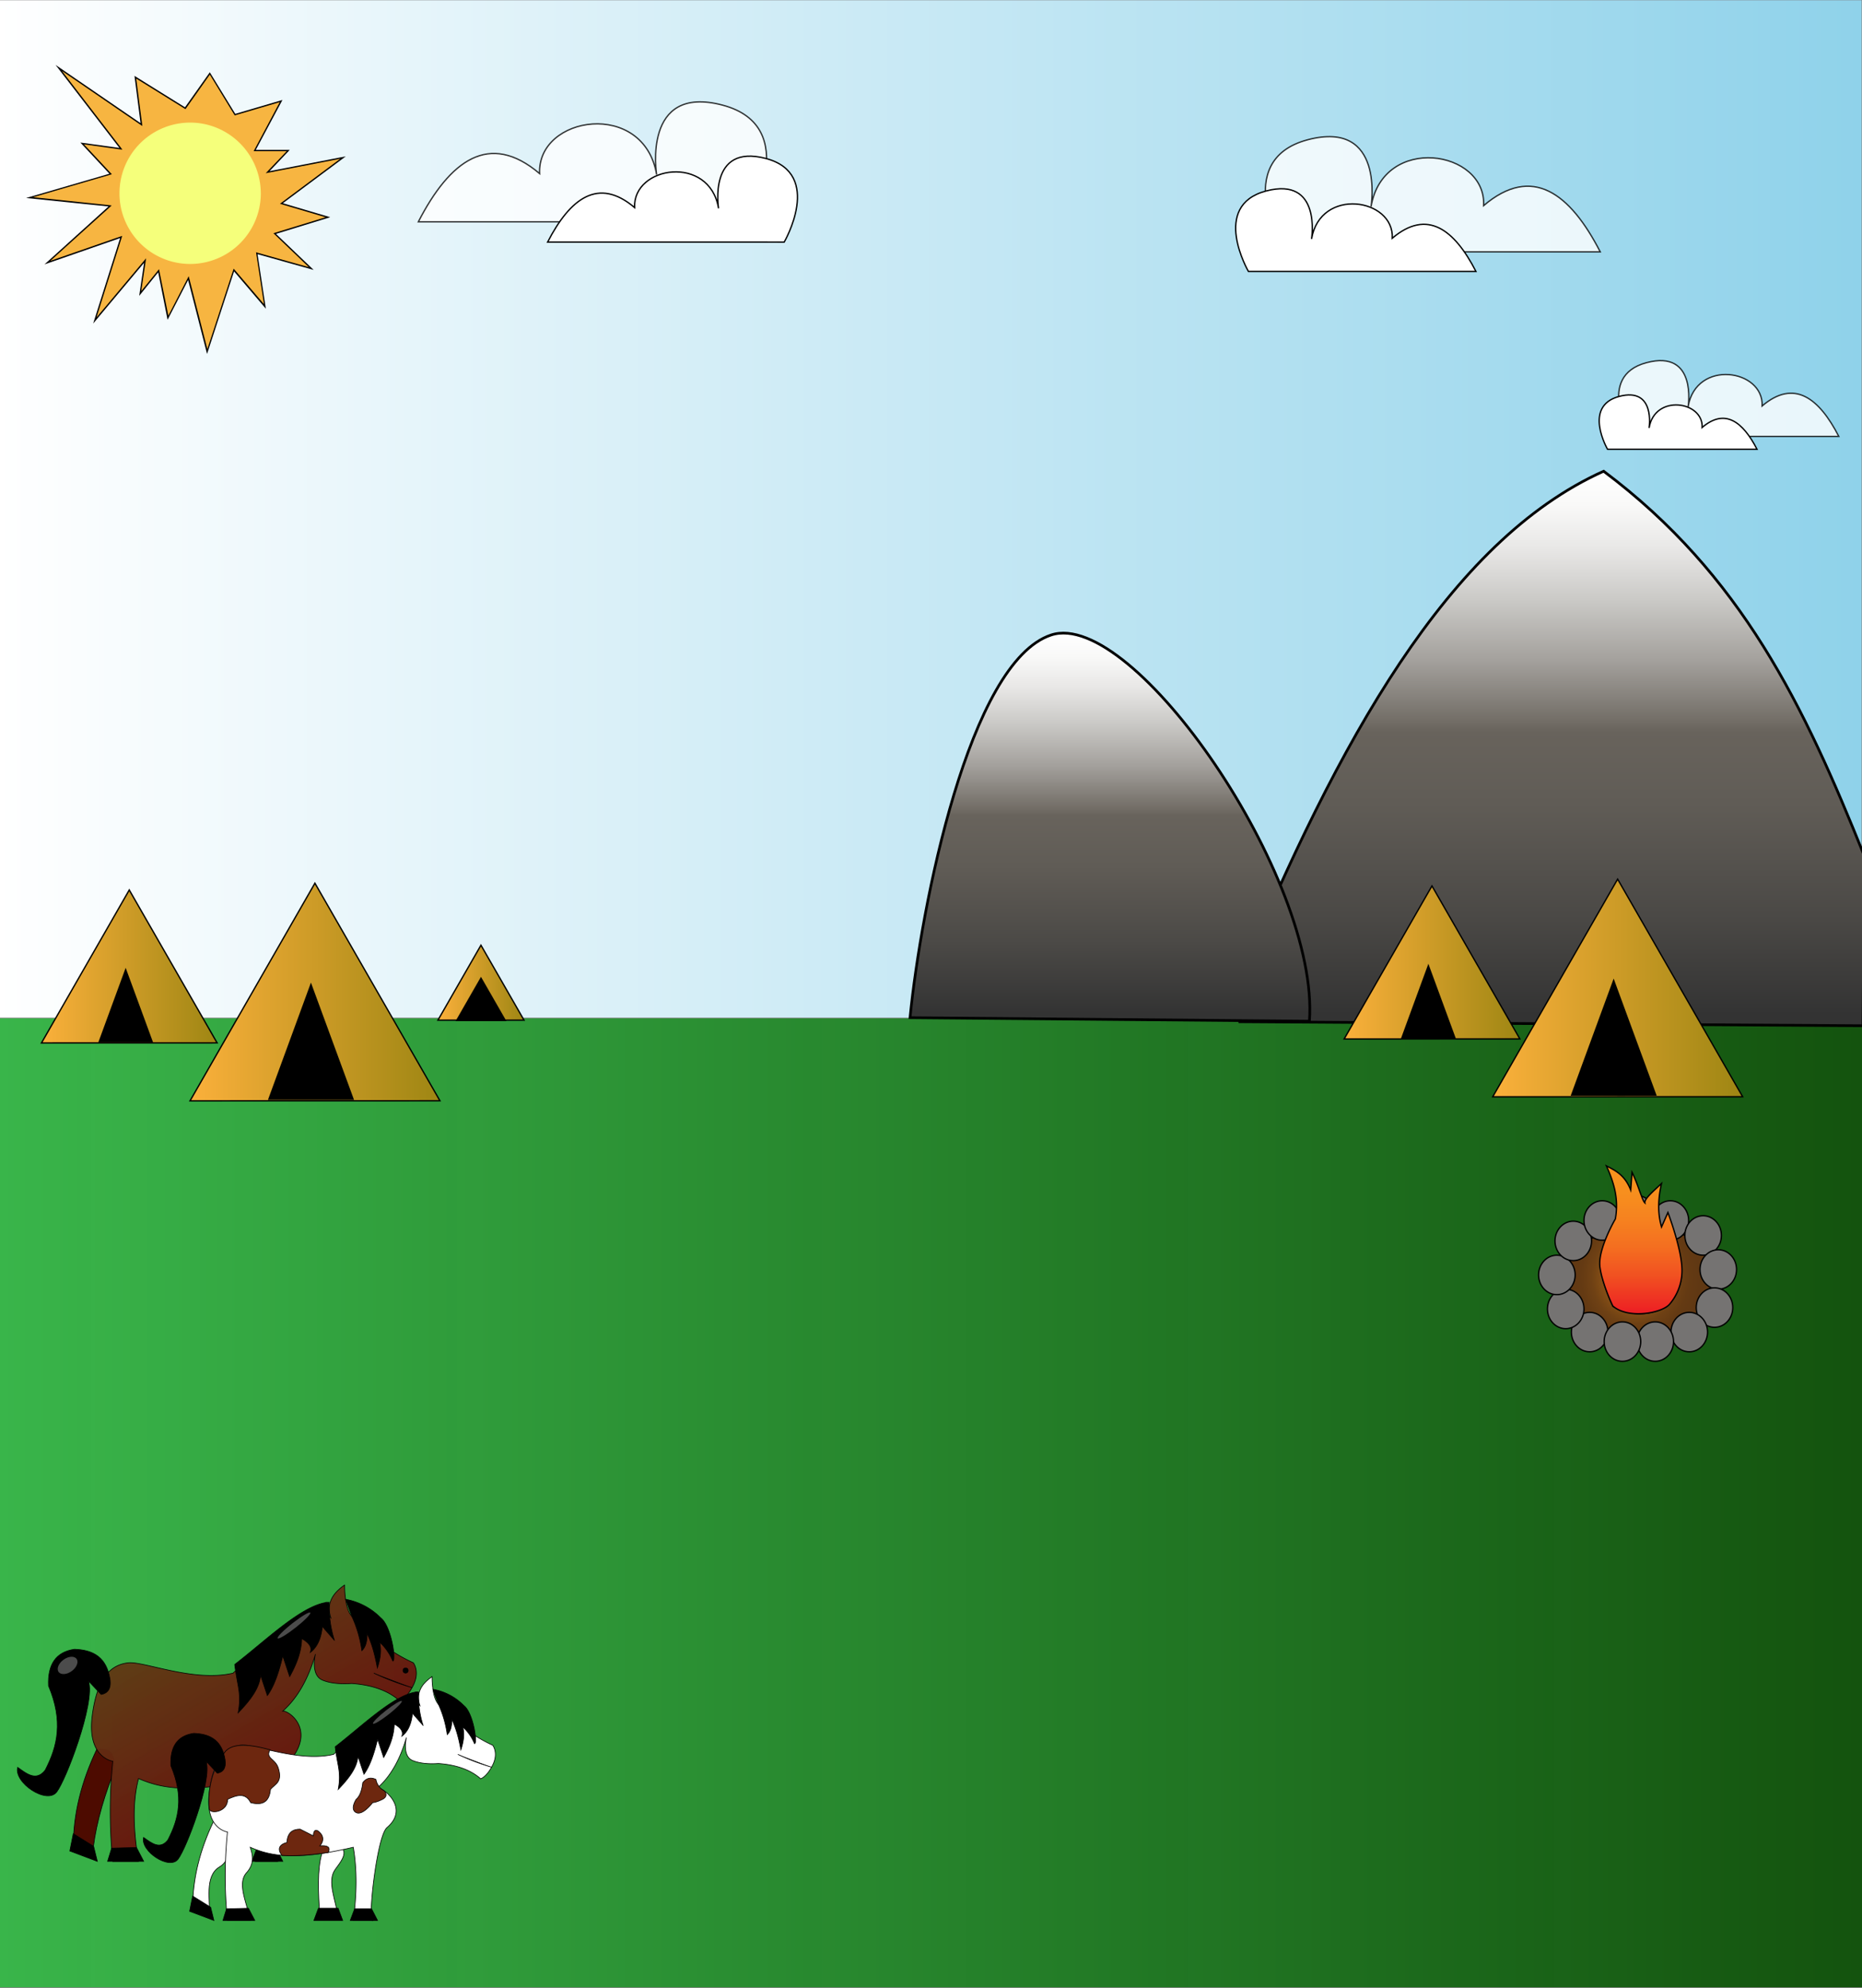 <svg id="Layer_1" data-name="Layer 1" xmlns="http://www.w3.org/2000/svg" xmlns:xlink="http://www.w3.org/1999/xlink" width="1391" height="1485" viewBox="0 0 1391 1485">
  <rect x="0" y="0" width="1391" height="1485" fill="#808080" stroke="none"/>
  <defs>
    <linearGradient id="linear-gradient" x1="-0.5" y1="362.39" x2="1393.19" y2="362.39" gradientTransform="matrix(1, 0, 0, -1, 0, 1485)" gradientUnits="userSpaceOnUse">
      <stop offset="0" stop-color="#39b54a"/>
      <stop offset="1" stop-color="#0f5109" stop-opacity="0.96"/>
    </linearGradient>
    <linearGradient id="linear-gradient-2" x1="-3" y1="1104.8" x2="1390.69" y2="1104.8" gradientTransform="matrix(1, 0, 0, -1, 0, 1485)" gradientUnits="userSpaceOnUse">
      <stop offset="0" stop-color="#fff"/>
      <stop offset="1" stop-color="#8fd2ea"/>
    </linearGradient>
    <linearGradient id="linear-gradient-3" x1="30.97" y1="763.04" x2="162.21" y2="763.04" gradientTransform="matrix(1, 0, 0, -1, 0, 1485)" gradientUnits="userSpaceOnUse">
      <stop offset="0" stop-color="#fbb03b"/>
      <stop offset="1" stop-color="#9e8613"/>
    </linearGradient>
    <linearGradient id="linear-gradient-4" x1="141.96" y1="743.96" x2="328.66" y2="743.96" xlink:href="#linear-gradient-3"/>
    <linearGradient id="linear-gradient-5" x1="138.14" y1="269.87" x2="231.38" y2="108.37" gradientTransform="matrix(1, 0, 0, -1, 0, 1485)" gradientUnits="userSpaceOnUse">
      <stop offset="0" stop-color="#603813" stop-opacity="0.96"/>
      <stop offset="1" stop-color="#6b070c"/>
    </linearGradient>
    <linearGradient id="linear-gradient-6" x1="1159.16" y1="718.75" x2="1159.16" y2="1132.98" gradientTransform="matrix(1, 0, 0, -1, 0, 1485)" gradientUnits="userSpaceOnUse">
      <stop offset="0.02" stop-color="#333"/>
      <stop offset="0.2" stop-color="#4b4946"/>
      <stop offset="0.4" stop-color="#605c56"/>
      <stop offset="0.53" stop-color="#68635c"/>
      <stop offset="0.55" stop-color="#736e67"/>
      <stop offset="0.66" stop-color="#a4a19d"/>
      <stop offset="0.77" stop-color="#cbcac7"/>
      <stop offset="0.86" stop-color="#e8e7e6"/>
      <stop offset="0.94" stop-color="#f9f9f8"/>
      <stop offset="1" stop-color="#fff"/>
    </linearGradient>
    <radialGradient id="radial-gradient" cx="1539.21" cy="513.83" r="51.32" gradientTransform="matrix(0.95, 0, 0, -1.03, -240.87, 1482.99)" gradientUnits="userSpaceOnUse">
      <stop offset="0" stop-color="#f7931e"/>
      <stop offset="0.05" stop-color="#e98a1d"/>
      <stop offset="0.2" stop-color="#bf711a"/>
      <stop offset="0.35" stop-color="#9d5d17"/>
      <stop offset="0.51" stop-color="#824d15"/>
      <stop offset="0.66" stop-color="#6f4114"/>
      <stop offset="0.83" stop-color="#643a13"/>
      <stop offset="1" stop-color="#603813"/>
    </radialGradient>
    <linearGradient id="linear-gradient-7" x1="829.16" y1="722.16" x2="829.16" y2="1012.07" xlink:href="#linear-gradient-6"/>
    <linearGradient id="linear-gradient-8" x1="1004.15" y1="766.06" x2="1135.4" y2="766.06" xlink:href="#linear-gradient-3"/>
    <linearGradient id="linear-gradient-9" x1="1115.13" y1="746.98" x2="1301.84" y2="746.98" xlink:href="#linear-gradient-3"/>
    <linearGradient id="linear-gradient-10" x1="327.15" y1="750.94" x2="391.47" y2="750.94" xlink:href="#linear-gradient-3"/>
    <linearGradient id="linear-gradient-11" x1="1225.79" y1="503.61" x2="1225.79" y2="614.1" gradientTransform="matrix(1, 0, 0, -1, 0, 1485)" gradientUnits="userSpaceOnUse">
      <stop offset="0" stop-color="#ed1c24"/>
      <stop offset="0.07" stop-color="#ee2c23"/>
      <stop offset="0.26" stop-color="#f15121"/>
      <stop offset="0.45" stop-color="#f46e20"/>
      <stop offset="0.64" stop-color="#f6821f"/>
      <stop offset="0.82" stop-color="#f78f1e"/>
      <stop offset="1" stop-color="#f7931e"/>
    </linearGradient>
  </defs>
  <title>Artboard 1</title>
  <rect x="-0.5" y="760.72" width="1393.69" height="723.78" fill="url(#linear-gradient)"/>
  <rect x="-3" y="0.19" width="1393.69" height="760.02" fill="url(#linear-gradient-2)"/>
  <g>
    <polygon points="162.21 779.07 96.59 779.09 30.97 779.11 63.77 721.96 96.56 664.81 129.39 721.94 162.21 779.07" stroke="#000" stroke-miterlimit="10" fill="url(#linear-gradient-3)"/>
    <polygon points="114.38 778.74 93.9 778.75 73.41 778.75 83.64 750.85 93.88 722.95 104.13 750.84 114.38 778.74"/>
  </g>
  <polygon points="328.66 822.28 235.31 822.3 141.96 822.33 188.61 741.04 235.26 659.74 281.96 741.01 328.66 822.28" stroke="#000" stroke-miterlimit="10" fill="url(#linear-gradient-4)"/>
  <polygon points="264.47 821.57 232.32 821.58 200.17 821.59 216.24 777.79 232.29 734 248.38 777.79 264.47 821.57"/>
  <g>
    <g>
      <polygon points="140.72 207.77 125.41 237.37 118.41 202.27 104.69 219.19 108.39 194.61 70.86 239.37 90.51 177.02 35.43 196.19 82.27 153.85 22.13 147.57 82.66 129.95 61.35 107.11 90.31 111.14 43.82 50.66 105.71 93.08 101.13 57.72 138.37 80.88 156.73 54.89 175.53 85.66 209.97 75.5 190.23 112.43 215.28 112.43 199.92 128.59 256.25 117.67 210.21 152.03 244.91 162.3 205.2 174.48 232.5 200.59 191.8 189.16 197.86 228.92 174.66 201.71 154.76 262.61 140.72 207.77" fill="#f7b541"/>
      <path d="M46.14,52.87l58.36,40,1.85,1.26-.29-2.22-4.3-33.22,36,22.34.8.5.54-.78,17.65-25,18.21,29.8.4.65L176,86,209,76.29l-18.73,35.17-.8,1.48h24.72L200.68,127.1l-2.17,2.29,3.09-.61,52.63-10.2L210.76,151l-1.61,1.21,1.92.56,32.14,9.52-37.3,11.44-1.64.5,1.24,1.19,25.22,24.16-38-10.68-1.45-.48.23,1.54,5.68,37.24-21.47-25.16-1.16-1.36-.56,1.7-19.09,58.38-13.28-51.89-.67-2.55-1.2,2.33-14,27.18-6.56-32.64-.42-2.09-1.34,1.65L105.5,217.45l3.12-21,.53-3.52-2.29,2.72L72.09,237.12l18.6-59,.6-1.91-1.88.66-51.81,18L81.76,155l1.68-1.52-2.24-.26-56.47-5.9L82,130.63l1.57-.46L82.46,129,62.68,107.8,89,111.47l2.43.33L90,109.86l-43.82-57m-4.66-4.36,47.69,62-29.15-4,21.71,23.29L19.53,147.9l61.57,6.31L33.25,197.5l56.49-19.65-20.12,63.8,38-45.3L104,221l14.18-17.59,7,35.47,15.36-29.7,14.14,55.23,20.17-61.68,23.75,27.87-6.21-40.74,41.92,11.76-28.14-26.9,40.5-12.45L211.31,151.8l47-35-56.95,11.07,15.09-15.9H191.08L211,74.68,175.76,85.06,156.73,54,138.2,80.15,100.47,56.69,105,92Z"/>
    </g>
    <path d="M194.85,144.7a52.8,52.8,0,1,1-52.76-53.12,52.3,52.3,0,0,1,21.37,4.56A53.13,53.13,0,0,1,194.85,144.7Z" fill="#f5ff7b"/>
  </g>
  <path d="M1251.05,326h122.62c-14.85-28.82-33.43-43-57.29-22.74,1.28-27.5-49.32-35.12-55.28.52,0,0,7-43-31.16-32.85s-12,55.07-12,55.07Z" fill="#fff" stroke="#000" stroke-miterlimit="10" opacity="0.8" style="isolation: isolate"/>
  <path d="M1224.65,335.64h87.94c-10.65-20.69-24-30.86-41-16.32.92-19.73-35.39-25.17-39.65.36,0,0,5-30.8-22.36-23.55s-8.65,39.51-8.65,39.51Z" fill="#fff" stroke="#000" stroke-miterlimit="10"/>
  <path d="M1009,188.15h186.46c-22.58-43.83-50.83-65.38-87.1-34.56,1.94-41.83-75-53.42-84.11.76,0,0,10.7-65.31-47.38-49.94s-18.35,83.74-18.35,83.74Z" fill="#fff" stroke="#000" stroke-miterlimit="10" opacity="0.8" style="isolation: isolate"/>
  <path d="M968.83,202.76H1102.6c-16.2-31.45-36.46-46.91-62.5-24.81,1.4-30-53.81-38.32-60.31.55,0,0,7.68-46.85-34-35.83s-13.16,60.09-13.16,60.09Z" fill="#fff" stroke="#000" stroke-miterlimit="10"/>
  <path d="M506.44,165.68H312.52c23.49-45.59,52.87-68,90.6-36-2-43.5,78-55.55,87.42.8,0,0-11.13-67.92,49.27-51.94s19.07,87.1,19.07,87.1Z" fill="#fff" stroke="#000" stroke-miterlimit="10" opacity="0.8" style="isolation: isolate"/>
  <path d="M548.2,180.86H409.08c16.85-32.69,37.93-48.8,65-25.8-1.45-31.2,56-39.85,62.71.57,0,0-8-48.72,35.36-37.25s13.67,62.49,13.67,62.49Z" fill="#fff" stroke="#000" stroke-miterlimit="10"/>
  <g>
    <path d="M164.12,1333.72c-4,13.36-3.18,33.22-1.61,54.11h15.4c-2.6-21.38-4.27-42,0-58" fill="#4d0b00" stroke="#000" stroke-miterlimit="10" stroke-width="0.5"/>
    <path d="M72.31,1306.74c-11.33,23.73-17.64,48.13-17.57,73.35l14.11,7.74c1.59-19.77,7-40.61,15.4-62.24C87.71,1307.61,80.63,1306.19,72.31,1306.74Z" fill="#4d0b00" stroke="#000" stroke-miterlimit="10" stroke-width="0.5"/>
    <path d="M247.19,1208.53c-3.52-10.51,1.1-18.27,10.27-24.52a70.2,70.2,0,0,0,1.4,14.54c1,4.27,2.55,7.72,5,10,12.91,13.71,27.35,25.55,44.91,33.54,0,0,5.12,6.44,0,16.77s-10.27,11.61-10.27,11.61c-8.74-7.73-20.85-11.87-35.93-12.91,0,0-12.82,1.3-21.8-2.58s-5.14-19.34-5.14-19.34c-5.28,18.48-13.36,32.74-24.38,42.57,3.93-.69,22.94,12.26,7.94,33.67-.22.32-10.74,11.43-11.79,19.22-1.2,8.94-2.27,60.4,0,59.39H190.73c3-21.92,3.3-42.69,0-61.93-49.41,11.75-70.68,7.24-87.24,0-4.75,18.18-3.81,39.26,0,61.93H84.25a372.76,372.76,0,0,1,0-74.83s-19.25-2.57-15.4-33.54,15.4-38.69,26.94-40,49,14.65,78.26,7.73c0,0,39.78-36.12,51.33-43.86S247.19,1208.53,247.19,1208.53Z" stroke="#000" stroke-miterlimit="10" stroke-width="0.5" fill="url(#linear-gradient-5)"/>
    <path d="M81.53,1251.19c-3.39-14.32-13.32-18.77-25.91-19.19-13.78,2-20.09,11.21-19.37,27.3,11.12,26.49,6.79,45-2.49,63-6.64,8.54-13.75,2.8-20.58-2.09-2.85,11.63,21.91,28,29.22,18.33,3.53-4.68,10.43-20.55,16-37.46,6-18.12,10.48-37.5,7.63-45.46l9.55,10.13C81.83,1264.63,83.63,1259.63,81.53,1251.19Z" stroke="#000" stroke-miterlimit="10" stroke-width="0.5"/>
    <path d="M244.62,1196.91c-19.49,2.38-46.06,28.62-69.28,46.45,1.95,16.35,5.3,21.49,2.57,36.12,9.1-9.41,16.28-18.84,16.68-28.38l5.13,15.47c5.16-7,8.68-17.71,11.54-29.67l5.14,15.49c4.79-8.65,8.67-17.71,9-28.38,5.12,2.88,8,6.18,6.41,10.32,5.37-4,8.12-10.73,9-19.35l9,10.32a84.3,84.3,0,0,1-3.86-28.39H243.3" stroke="#000" stroke-miterlimit="10" stroke-width="0.5"/>
    <path d="M284.4,1208.53a49.28,49.28,0,0,0-26.24-13.87l4.77,12.89a91.76,91.76,0,0,1,7.4,25.49c3-2.86,4-7.42,3.86-12.91,3.74,7.7,6,16.53,7.7,25.8,2.26-6.77,3.22-13.29,1.63-19.34a39.56,39.56,0,0,1,9.91,14.18C296.16,1240.65,292.36,1214.69,284.4,1208.53Z" stroke="#000" stroke-miterlimit="10" stroke-width="0.5"/>
    <ellipse cx="303" cy="1247.87" rx="1.92" ry="1.93" stroke="#000" stroke-miterlimit="10" stroke-width="0.5"/>
    <path d="M307.83,1260.64a191.62,191.62,0,0,1-28.57-10.84" stroke="#000" stroke-miterlimit="10" stroke-width="0.5"/>
    <polygon points="191.9 1380.59 206.21 1380.59 211.26 1390.42 188.17 1390.42 191.9 1380.59" stroke="#000" stroke-miterlimit="10" stroke-width="0.5"/>
    <polygon points="161.23 1380.09 177.91 1380.09 181.75 1390.42 157.37 1390.42 161.23 1380.09" stroke="#000" stroke-miterlimit="10" stroke-width="0.5"/>
    <polygon points="83.41 1380.59 101.95 1380.09 107.34 1390.42 80.4 1390.42 83.41 1380.59" stroke="#000" stroke-miterlimit="10" stroke-width="0.5"/>
    <polygon points="54.74 1369.77 69.94 1379.23 72.7 1390.42 52.17 1382.68 54.74 1369.77" stroke="#000" stroke-miterlimit="10" stroke-width="0.5"/>
    <ellipse cx="219.56" cy="1214.3" rx="15.5" ry="2" transform="translate(-703.43 395.26) rotate(-38.17)" fill="#fff" opacity="0.3" style="isolation: isolate"/>
    <ellipse cx="48.79" cy="1242.1" rx="8.28" ry="5.23" transform="matrix(0.81, -0.59, 0.59, 0.81, -721.86, 266.75)" fill="#fff" opacity="0.3" style="isolation: isolate"/>
  </g>
  <g>
    <path d="M240.44,1384.55c-3.5,11.79-2.81,29.28-1.43,47.75H252.6c-1.53-12.58-8.61-26.94-2.18-35.82,4-5.56,8.31-10.59,5.79-15.26" fill="#fff" stroke="#000" stroke-miterlimit="10" stroke-width="0.5"/>
    <path d="M159.44,1360.73c-10,21-15.56,42.47-15.51,64.73l12.45,6.84c1-12.15-4-30.69,7.59-37.7,6.09-3.7,7.52-9.7,6-17.23C173,1361.51,166.79,1360.26,159.44,1360.73Z" fill="#fff" stroke="#000" stroke-miterlimit="10" stroke-width="0.5"/>
    <path d="M313.72,1274.09c-3.1-9.27,1-16.11,9.06-21.62a63.46,63.46,0,0,0,1.24,12.82c.86,3.77,2.25,6.82,4.42,8.8,11.4,12.08,24.13,22.55,39.62,29.6,0,0,4.54,5.68,0,14.79s-9,10.24-9,10.24c-7.71-6.8-18.39-10.47-31.7-11.38,0,0-11.31,1.14-19.24-2.28s-4.53-17.11-4.53-17.11c-4.66,16.3-11.78,28.9-21.5,37.56,3.46-.6,24.5,14.74,7,29.71-7.85,6.72-14.92,74.19-10.39,69.31H263.92c2.63-19.33,2.91-37.66,0-54.63-43.59,10.36-62.37,6.38-77,0,2,6,3.22,12.36-2.72,19-7.42,8.3.61,23.16,2.72,35.61h-17a329.53,329.53,0,0,1,0-66s-17-2.27-13.59-29.58,13.59-34.15,23.77-35.23,43.18,12.92,69.09,6.82c0,0,35-31.87,45.27-38.7S313.72,1274.09,313.72,1274.09Z" fill="#fff" stroke="#000" stroke-miterlimit="10" stroke-width="0.5"/>
    <path d="M311.46,1263.85c-17.19,2.09-40.66,25.25-61.07,41,1.71,14.43,4.67,19,2.26,31.86,8-8.28,14.37-16.61,14.72-25l4.52,13.66c4.57-6.26,7.66-15.64,10.2-26.17l4.52,13.66c4.23-7.64,7.65-15.63,7.92-25,4.53,2.55,7.08,5.46,5.67,9.06,4.73-3.54,7.16-9.45,7.92-17.11l7.93,9.06a74.29,74.29,0,0,1-3.41-25h-2.26" stroke="#000" stroke-miterlimit="10" stroke-width="0.5"/>
    <path d="M346.55,1274.09a43.37,43.37,0,0,0-23.15-12.23l4.2,11.37a81.15,81.15,0,0,1,6.51,22.52c2.61-2.51,3.48-6.54,3.39-11.37,3.31,6.78,5.31,14.57,6.79,22.76,2-6,2.84-11.73,1.45-17.12a34.92,34.92,0,0,1,8.74,12.53C356.94,1302.44,353.56,1279.53,346.55,1274.09Z" stroke="#000" stroke-miterlimit="10" stroke-width="0.5"/>
    <path d="M367.23,1320.07a169.16,169.16,0,0,1-25.2-9.56" stroke="#000" stroke-miterlimit="10" stroke-width="0.5"/>
    <polygon points="264.94 1425.9 277.57 1425.9 282.04 1434.57 261.66 1434.57 264.94 1425.9" stroke="#000" stroke-miterlimit="10" stroke-width="0.5"/>
    <polygon points="237.88 1425.46 252.6 1425.46 255.99 1434.57 234.49 1434.57 237.88 1425.46" stroke="#000" stroke-miterlimit="10" stroke-width="0.5"/>
    <polygon points="169.23 1425.9 185.59 1425.46 190.34 1434.57 166.57 1434.57 169.23 1425.9" stroke="#000" stroke-miterlimit="10" stroke-width="0.5"/>
    <polygon points="143.93 1416.36 157.34 1424.7 159.78 1434.57 141.66 1427.73 143.93 1416.36" stroke="#000" stroke-miterlimit="10" stroke-width="0.5"/>
    <ellipse cx="289.34" cy="1279.2" rx="13.67" ry="1.77" transform="translate(-728.61 452.26) rotate(-38.17)" fill="#fff" opacity="0.3" style="isolation: isolate"/>
    <ellipse cx="138.69" cy="1303.72" rx="7.3" ry="4.61" transform="matrix(0.81, -0.59, 0.59, 0.81, -740.88, 331.47)" fill="#fff" opacity="0.3" style="isolation: isolate"/>
    <path d="M201.73,1307.1c-3.71,6.64,4,6.29,6.25,13.87,3.15,10.47-2.4,11.59-5.94,15.68-.77,9-5.63,12.37-14.78,9.91-3.92-7.7-10.44-5.63-17.24-2.48.27,9.21-12.4,11.32-13.69,7.43-1.46-16.43,2.72-30.26,11.23-42.1C172.09,1302.54,183.84,1302.07,201.73,1307.1Z" fill="#6d270f" stroke="#000" stroke-miterlimit="10" stroke-width="0.5"/>
    <path d="M167.57,1311.74c-3-12.65-11.76-16.56-22.85-16.93-12.16,1.74-17.74,9.88-17.1,24.09,9.81,23.36,6,39.65-2.18,55.53-5.87,7.53-12.15,2.47-18.17-1.84-2.52,10.26,19.33,24.71,25.77,16.17,3.12-4.13,9.22-18.12,14.14-33.06,5.3-16,9.25-33.08,6.74-40.1l8.41,8.94C167.84,1323.59,169.43,1319.18,167.57,1311.74Z" stroke="#000" stroke-miterlimit="10" stroke-width="0.5"/>
    <path d="M210.59,1386c-3.49-4.7-2.28-8,3.76-9.71.38-7.31,4.19-9.9,9.86-9.9l9.85,5s0-7.43,4.91-2.47,0,9.9,0,9.9c5.24-.42,8.29.61,6.27,5C232.13,1385.77,220.35,1386.68,210.59,1386Z" fill="#6d270f" stroke="#000" stroke-miterlimit="10" stroke-width="0.5"/>
    <path d="M280.84,1329.22a11.83,11.83,0,0,0,6.29,8.56s3.57,3.83-1.36,6.3-7.39,2.48-7.39,2.48-7.39,9.89-12.31,7.43,0-9.91,0-9.91c2.77-2.33,4.26-6.7,4.92-12.38C274,1327.78,277.34,1327.63,280.84,1329.22Z" fill="#6d270f" stroke="#000" stroke-miterlimit="10" stroke-width="0.5"/>
  </g>
  <path d="M925.63,732.53C999.26,554.57,1082.08,404,1198,352c103.27,77.36,149.86,175.46,194.74,287.4l-1,126.83-465.56-3Z" stroke="#000" stroke-miterlimit="10" stroke-width="2" fill="url(#linear-gradient-6)"/>
  <ellipse cx="1225.89" cy="956.74" rx="57.63" ry="41.27" stroke="#000" stroke-miterlimit="10" fill="url(#radial-gradient)"/>
  <path d="M1197.15,955.43A143.47,143.47,0,0,0,1205,976c13.71,7.47,27.12,6.91,40.28,0,6.42-6.09,9.83-13.74,11-22.56-1.58-4.7-6.8-17.33-11.48-20.36-3.27,5-4.24,16.27-7.14,17.6-5.46-4.42-10.15-14.18-11.22-20.91-3.58,1.29-2.88,12.42-2,20.91-7.34-2.28-11.7-8.71-14.28-17.6C1204.66,937.94,1200.32,945.32,1197.15,955.43Z" fill="none" stroke="#000" stroke-miterlimit="10" stroke-width="0.75"/>
  <path d="M978.19,762.84c7.75-106.62-131.5-308.65-192.9-288.52S688.06,676.89,679.83,760.21Z" stroke="#000" stroke-miterlimit="10" stroke-width="2" fill="url(#linear-gradient-7)"/>
  <g>
    <polygon points="1135.4 776.05 1069.77 776.07 1004.15 776.09 1036.95 718.94 1069.74 661.79 1102.57 718.92 1135.4 776.05" stroke="#000" stroke-miterlimit="10" fill="url(#linear-gradient-8)"/>
    <polygon points="1087.56 775.72 1067.08 775.73 1046.59 775.73 1056.82 747.83 1067.06 719.93 1077.31 747.82 1087.56 775.72"/>
  </g>
  <polygon points="1301.84 819.26 1208.49 819.28 1115.13 819.31 1161.79 738.02 1208.44 656.72 1255.14 737.99 1301.84 819.26" stroke="#000" stroke-miterlimit="10" fill="url(#linear-gradient-9)"/>
  <polygon points="391.47 762.06 359.31 762.07 327.15 762.07 343.22 734.06 359.29 706.06 375.38 734.05 391.47 762.06" stroke="#000" stroke-miterlimit="10" fill="url(#linear-gradient-10)"/>
  <polygon points="377.47 762.29 359.32 762.3 341.16 762.3 350.24 746.49 359.31 730.68 368.39 746.48 377.47 762.29" stroke="#000" stroke-miterlimit="10"/>
  <polygon points="1237.65 818.55 1205.5 818.56 1173.35 818.57 1189.41 774.77 1205.48 730.98 1221.56 774.77 1237.65 818.55"/>
  <g>
    <ellipse cx="1187.54" cy="995.06" rx="13.66" ry="14.74" fill="#757372" stroke="#000" stroke-miterlimit="10"/>
    <ellipse cx="1169.65" cy="977.78" rx="13.66" ry="14.74" fill="#757372" stroke="#000" stroke-miterlimit="10"/>
    <ellipse cx="1163.05" cy="952.36" rx="13.66" ry="14.74" fill="#757372" stroke="#000" stroke-miterlimit="10"/>
    <ellipse cx="1175.3" cy="926.96" rx="13.66" ry="14.74" fill="#757372" stroke="#000" stroke-miterlimit="10"/>
    <ellipse cx="1196.96" cy="911.71" rx="13.66" ry="14.74" fill="#757372" stroke="#000" stroke-miterlimit="10"/>
    <ellipse cx="1222.39" cy="907.65" rx="13.66" ry="14.74" fill="#757372" stroke="#000" stroke-miterlimit="10"/>
    <ellipse cx="1247.84" cy="911.71" rx="13.66" ry="14.74" fill="#757372" stroke="#000" stroke-miterlimit="10"/>
    <ellipse cx="1272.33" cy="922.89" rx="13.66" ry="14.74" fill="#757372" stroke="#000" stroke-miterlimit="10"/>
    <ellipse cx="1283.63" cy="948.31" rx="13.66" ry="14.74" fill="#757372" stroke="#000" stroke-miterlimit="10"/>
    <ellipse cx="1280.81" cy="976.76" rx="13.66" ry="14.74" fill="#757372" stroke="#000" stroke-miterlimit="10"/>
    <ellipse cx="1261.96" cy="995.06" rx="13.66" ry="14.74" fill="#757372" stroke="#000" stroke-miterlimit="10"/>
    <ellipse cx="1236.53" cy="1002.17" rx="13.66" ry="14.74" fill="#757372" stroke="#000" stroke-miterlimit="10"/>
    <ellipse cx="1212.04" cy="1002.17" rx="13.66" ry="14.74" fill="#757372" stroke="#000" stroke-miterlimit="10"/>
  </g>
  <path d="M1204.8,975.52a135,135,0,0,1-8-21.39,68.33,68.33,0,0,1-1.56-7.47c-1.91-13.23,11.49-36.08,11.49-36.08,2.8-15.1-1.26-27.65-6.7-39.68,6.82,3.54,13.72,6.77,18.18,18l1-13.22c4.67,9.5,7.52,20.95,9.57,22.85-.5-3,6.72-9.06,12.45-14.44-3.1,13.62-2.46,23.87,0,32.47l4.78-10.82s10.53,27.66,10.53,43.28a38.91,38.91,0,0,1-9.39,25.35C1241.05,981.13,1216,985.51,1204.8,975.52Z" stroke="#000" stroke-miterlimit="10" fill="url(#linear-gradient-11)"/>
</svg>
